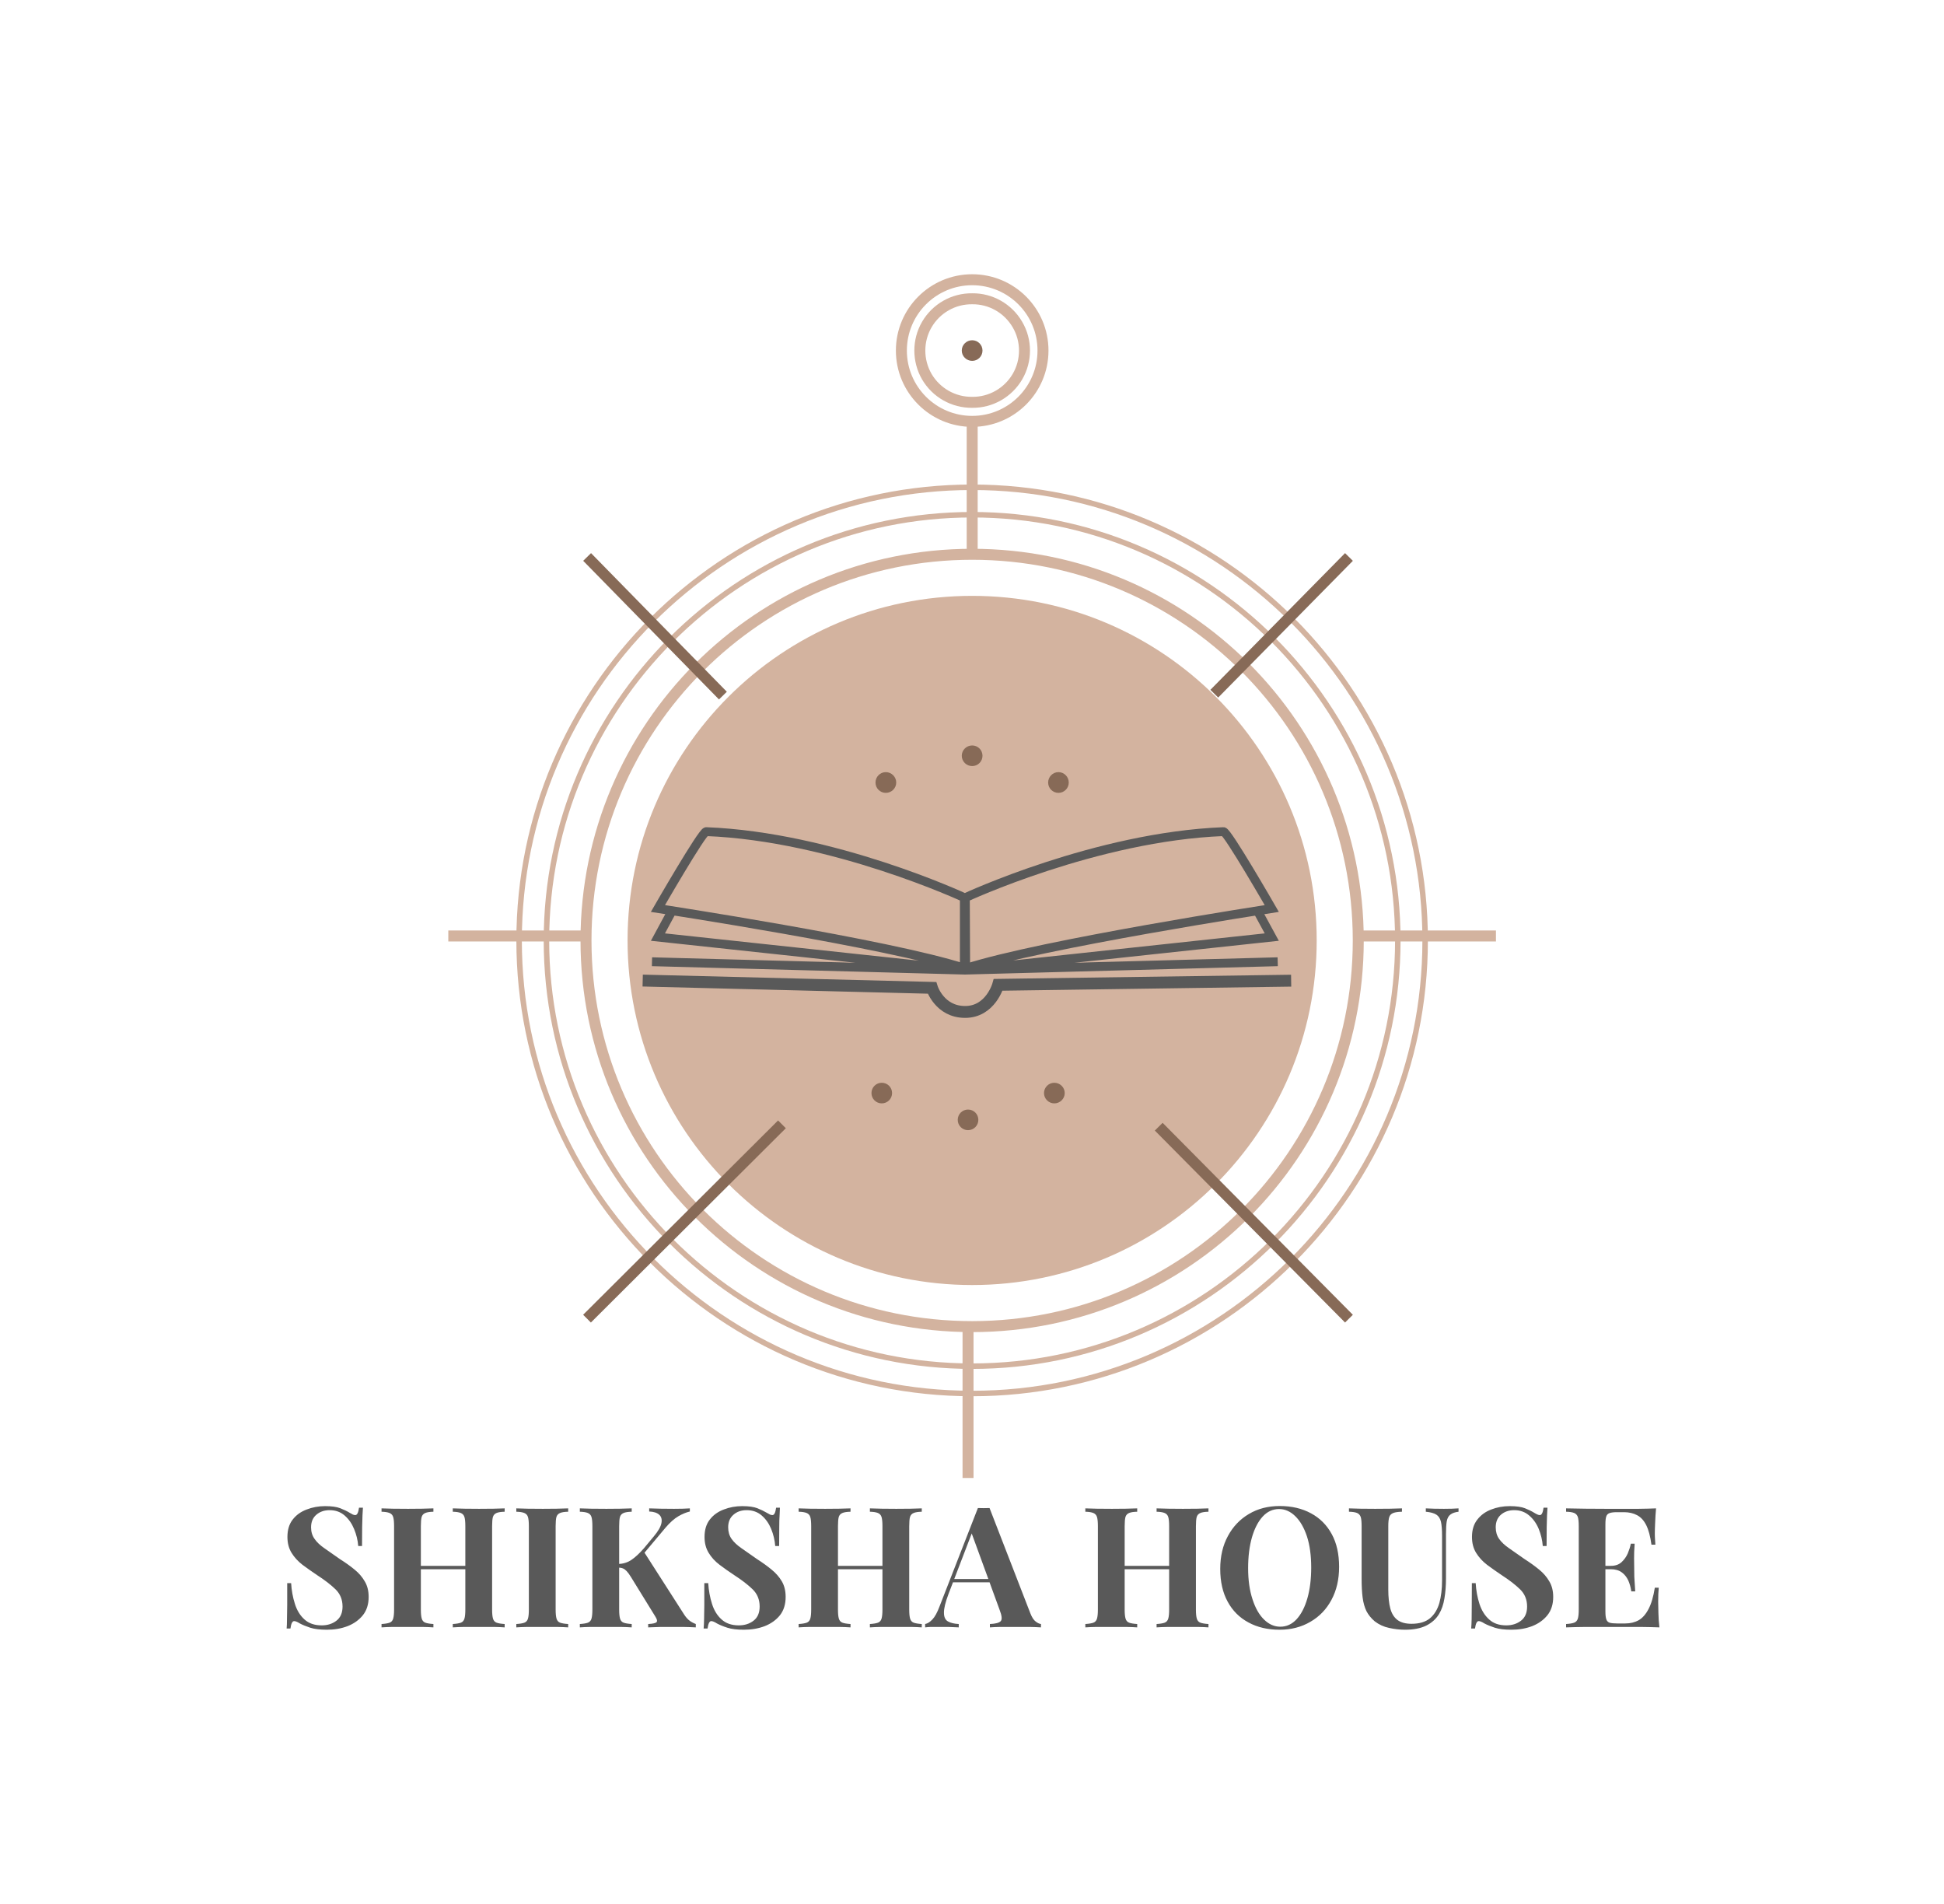 <svg xmlns="http://www.w3.org/2000/svg" version="1.1" xmlns:xlink="http://www.w3.org/1999/xlink" xmlns:svgjs="http://svgjs.dev/svgjs" viewBox="0 0 14.853 14.545"><g transform="matrix(0.856,0,0,0.856,2.119,11.504)"><g clip-path="url(#SvgjsClipPath3807)"><g clip-path="url(#ba51ccff9-2920-467d-aaa4-27d2e3f84662cb38fdce-28a0-4f6b-9405-8fbf2eb9b2b7)"><path d=" M 9.277 -5.047 C 9.277 -3.349 7.9 -1.972 6.202 -1.972 C 4.503 -1.972 3.126 -3.349 3.126 -5.047 C 3.126 -6.746 4.503 -8.122 6.202 -8.122 C 7.9 -8.122 9.277 -6.746 9.277 -5.047" fill="#d3b39f" transform="matrix(1,0,0,1,0,0)" fill-rule="nonzero"></path></g><g clip-path="url(#ba51ccff9-2920-467d-aaa4-27d2e3f84662cb38fdce-28a0-4f6b-9405-8fbf2eb9b2b7)"><path d=" M 10.245 -5.047 C 10.245 -2.818 8.431 -1.004 6.202 -1.004 C 3.972 -1.004 2.158 -2.818 2.158 -5.047 C 2.158 -7.277 3.972 -9.091 6.202 -9.091 C 8.431 -9.091 10.245 -7.277 10.245 -5.047 Z" fill="none" transform="matrix(1,0,0,1,0,0)" fill-rule="nonzero" stroke-dasharray="none" stroke-miterlimit="4" stroke-linejoin="miter" stroke-linecap="butt" stroke-width="0.049" stroke="#d3b39f"></path></g><g clip-path="url(#ba51ccff9-2920-467d-aaa4-27d2e3f84662cb38fdce-28a0-4f6b-9405-8fbf2eb9b2b7)"><path d=" M 10.001 -5.047 C 10.001 -2.952 8.297 -1.248 6.202 -1.248 C 4.107 -1.248 2.402 -2.952 2.402 -5.047 C 2.402 -7.142 4.107 -8.846 6.202 -8.846 C 8.297 -8.846 10.001 -7.142 10.001 -5.047 Z" fill="none" transform="matrix(1,0,0,1,0,0)" fill-rule="nonzero" stroke-dasharray="none" stroke-miterlimit="4" stroke-linejoin="miter" stroke-linecap="butt" stroke-width="0.049" stroke="#d3b39f"></path></g><g clip-path="url(#ba51ccff9-2920-467d-aaa4-27d2e3f84662cb38fdce-28a0-4f6b-9405-8fbf2eb9b2b7)"><path d=" M 9.648 -5.047 C 9.648 -3.144 8.105 -1.601 6.202 -1.601 C 4.298 -1.601 2.755 -3.144 2.755 -5.047 C 2.755 -6.95 4.298 -8.493 6.202 -8.493 C 8.105 -8.493 9.648 -6.95 9.648 -5.047 Z" fill="none" transform="matrix(1,0,0,1,0,0)" fill-rule="nonzero" stroke-dasharray="none" stroke-miterlimit="4" stroke-linejoin="miter" stroke-linecap="butt" stroke-width="0.098" stroke="#d3b39f"></path></g><g clip-path="url(#ba51ccff9-2920-467d-aaa4-27d2e3f84662cb38fdce-28a0-4f6b-9405-8fbf2eb9b2b7)"><path d=" M 9.565 -8.469 L 8.363 -7.249 M 4.504 -3.406 L 2.764 -1.672" fill="none" transform="matrix(1,0,0,1,0,0)" fill-rule="nonzero" stroke-dasharray="none" stroke-miterlimit="4" stroke-linejoin="miter" stroke-linecap="butt" stroke-width="0.098" stroke="#876a57"></path></g><g clip-path="url(#ba51ccff9-2920-467d-aaa4-27d2e3f84662cb38fdce-28a0-4f6b-9405-8fbf2eb9b2b7)"><path d=" M 3.977 -7.232 L 2.765 -8.469 M 7.867 -3.385 L 9.565 -1.672" fill="none" transform="matrix(1,0,0,1,0,0)" fill-rule="nonzero" stroke-dasharray="none" stroke-miterlimit="4" stroke-linejoin="miter" stroke-linecap="butt" stroke-width="0.098" stroke="#876a57"></path></g><g clip-path="url(#ba51ccff9-2920-467d-aaa4-27d2e3f84662cb38fdce-28a0-4f6b-9405-8fbf2eb9b2b7)"><path d=" M 6.202 -9.679 C 6.551 -9.679 6.834 -9.962 6.834 -10.311 C 6.834 -10.66 6.551 -10.943 6.202 -10.943 C 5.853 -10.943 5.57 -10.66 5.57 -10.311 C 5.57 -9.962 5.853 -9.679 6.202 -9.679 Z" fill="none" transform="matrix(1,0,0,1,0,0)" fill-rule="nonzero" stroke-dasharray="none" stroke-miterlimit="4" stroke-linejoin="miter" stroke-linecap="butt" stroke-width="0.098" stroke="#d3b39f"></path></g><g clip-path="url(#ba51ccff9-2920-467d-aaa4-27d2e3f84662cb38fdce-28a0-4f6b-9405-8fbf2eb9b2b7)"><path d=" M 6.202 -9.849 C 6.368 -9.847 6.522 -9.935 6.606 -10.078 C 6.69 -10.222 6.69 -10.4 6.606 -10.543 C 6.522 -10.687 6.368 -10.775 6.202 -10.773 C 6.035 -10.775 5.881 -10.687 5.797 -10.543 C 5.714 -10.4 5.714 -10.222 5.797 -10.078 C 5.881 -9.935 6.035 -9.847 6.202 -9.849 Z" fill="none" transform="matrix(1,0,0,1,0,0)" fill-rule="nonzero" stroke-dasharray="none" stroke-miterlimit="4" stroke-linejoin="miter" stroke-linecap="butt" stroke-width="0.098" stroke="#d3b39f"></path></g><g clip-path="url(#ba51ccff9-2920-467d-aaa4-27d2e3f84662cb38fdce-28a0-4f6b-9405-8fbf2eb9b2b7)"><path d=" M 6.202 -8.503 L 6.202 -9.664" fill="none" transform="matrix(1,0,0,1,0,0)" fill-rule="nonzero" stroke-dasharray="none" stroke-miterlimit="4" stroke-linejoin="miter" stroke-linecap="butt" stroke-width="0.098" stroke="#d3b39f"></path></g><g clip-path="url(#ba51ccff9-2920-467d-aaa4-27d2e3f84662cb38fdce-28a0-4f6b-9405-8fbf2eb9b2b7)"><path d=" M 6.165 -0.25 L 6.165 -1.628" fill="none" transform="matrix(1,0,0,1,0,0)" fill-rule="nonzero" stroke-dasharray="none" stroke-miterlimit="4" stroke-linejoin="miter" stroke-linecap="butt" stroke-width="0.098" stroke="#d3b39f"></path></g><g clip-path="url(#ba51ccff9-2920-467d-aaa4-27d2e3f84662cb38fdce-28a0-4f6b-9405-8fbf2eb9b2b7)"><path d=" M 6.202 -10.403 C 6.151 -10.403 6.109 -10.362 6.109 -10.311 C 6.109 -10.26 6.151 -10.219 6.202 -10.219 C 6.253 -10.219 6.294 -10.26 6.294 -10.311 C 6.294 -10.362 6.253 -10.403 6.202 -10.403" fill="#876a57" transform="matrix(1,0,0,1,0,0)" fill-rule="nonzero"></path></g><g clip-path="url(#ba51ccff9-2920-467d-aaa4-27d2e3f84662cb38fdce-28a0-4f6b-9405-8fbf2eb9b2b7)"><path d=" M 6.165 -3.354 C 6.216 -3.354 6.257 -3.395 6.257 -3.446 C 6.257 -3.497 6.216 -3.538 6.165 -3.538 C 6.114 -3.538 6.073 -3.497 6.073 -3.446 C 6.073 -3.395 6.114 -3.354 6.165 -3.354" fill="#876a57" transform="matrix(1,0,0,1,0,0)" fill-rule="nonzero"></path></g><g clip-path="url(#ba51ccff9-2920-467d-aaa4-27d2e3f84662cb38fdce-28a0-4f6b-9405-8fbf2eb9b2b7)"><path d=" M 5.395 -3.593 C 5.446 -3.593 5.487 -3.634 5.487 -3.685 C 5.487 -3.736 5.446 -3.777 5.395 -3.777 C 5.344 -3.777 5.303 -3.736 5.303 -3.685 C 5.303 -3.634 5.344 -3.593 5.395 -3.593" fill="#876a57" transform="matrix(1,0,0,1,0,0)" fill-rule="nonzero"></path></g><g clip-path="url(#ba51ccff9-2920-467d-aaa4-27d2e3f84662cb38fdce-28a0-4f6b-9405-8fbf2eb9b2b7)"><path d=" M 6.935 -3.593 C 6.986 -3.593 7.028 -3.634 7.028 -3.685 C 7.028 -3.736 6.986 -3.777 6.935 -3.777 C 6.885 -3.777 6.843 -3.736 6.843 -3.685 C 6.843 -3.634 6.885 -3.593 6.935 -3.593" fill="#876a57" transform="matrix(1,0,0,1,0,0)" fill-rule="nonzero"></path></g><g clip-path="url(#ba51ccff9-2920-467d-aaa4-27d2e3f84662cb38fdce-28a0-4f6b-9405-8fbf2eb9b2b7)"><path d=" M 6.202 -6.787 C 6.151 -6.787 6.109 -6.746 6.109 -6.695 C 6.109 -6.644 6.151 -6.603 6.202 -6.603 C 6.253 -6.603 6.294 -6.644 6.294 -6.695 C 6.294 -6.746 6.253 -6.787 6.202 -6.787" fill="#876a57" transform="matrix(1,0,0,1,0,0)" fill-rule="nonzero"></path></g><g clip-path="url(#ba51ccff9-2920-467d-aaa4-27d2e3f84662cb38fdce-28a0-4f6b-9405-8fbf2eb9b2b7)"><path d=" M 6.972 -6.549 C 6.921 -6.549 6.88 -6.507 6.88 -6.456 C 6.88 -6.405 6.921 -6.364 6.972 -6.364 C 7.023 -6.364 7.064 -6.405 7.064 -6.456 C 7.064 -6.507 7.023 -6.549 6.972 -6.549" fill="#876a57" transform="matrix(1,0,0,1,0,0)" fill-rule="nonzero"></path></g><g clip-path="url(#ba51ccff9-2920-467d-aaa4-27d2e3f84662cb38fdce-28a0-4f6b-9405-8fbf2eb9b2b7)"><path d=" M 5.431 -6.549 C 5.38 -6.549 5.339 -6.507 5.339 -6.456 C 5.339 -6.405 5.38 -6.364 5.431 -6.364 C 5.482 -6.364 5.524 -6.405 5.524 -6.456 C 5.524 -6.507 5.482 -6.549 5.431 -6.549" fill="#876a57" transform="matrix(1,0,0,1,0,0)" fill-rule="nonzero"></path></g><g clip-path="url(#ba51ccff9-2920-467d-aaa4-27d2e3f84662cb38fdce-28a0-4f6b-9405-8fbf2eb9b2b7)"><path d=" M 1.526 -5.087 L 2.75 -5.087" fill="none" transform="matrix(1,0,0,1,0,0)" fill-rule="nonzero" stroke-dasharray="none" stroke-miterlimit="4" stroke-linejoin="miter" stroke-linecap="butt" stroke-width="0.098" stroke="#d3b39f"></path></g><g clip-path="url(#ba51ccff9-2920-467d-aaa4-27d2e3f84662cb38fdce-28a0-4f6b-9405-8fbf2eb9b2b7)"><path d=" M 9.667 -5.087 L 10.877 -5.087" fill="none" transform="matrix(1,0,0,1,0,0)" fill-rule="nonzero" stroke-dasharray="none" stroke-miterlimit="4" stroke-linejoin="miter" stroke-linecap="butt" stroke-width="0.098" stroke="#d3b39f"></path></g><g clip-path="url(#ba51ccff9-2920-467d-aaa4-27d2e3f84662cb38fdce-28a0-4f6b-9405-8fbf2eb9b2b7)"><path d=" M 9.049 -4.688 L 6.434 -4.651 C 6.434 -4.651 6.367 -4.409 6.139 -4.409 C 5.91 -4.409 5.843 -4.624 5.843 -4.624 L 3.261 -4.689" fill="none" transform="matrix(1,0,0,1,0,0)" fill-rule="nonzero" stroke-dasharray="none" stroke-miterlimit="4" stroke-linejoin="miter" stroke-linecap="butt" stroke-width="0.106" stroke="#595959"></path></g><g clip-path="url(#ba51ccff9-2920-467d-aaa4-27d2e3f84662cb38fdce-28a0-4f6b-9405-8fbf2eb9b2b7)"><path d=" M 6.132 -4.799 L 6.132 -5.429 C 6.132 -5.429 4.962 -5.974 3.828 -6.018 C 3.793 -6.02 3.397 -5.332 3.397 -5.332 C 3.397 -5.332 5.455 -5.019 6.132 -4.799 Z M 3.511 -5.288 L 3.397 -5.077 L 6.143 -4.782 L 3.344 -4.857 M 6.144 -4.797 L 6.141 -5.429 C 6.141 -5.429 7.31 -5.974 8.445 -6.018 C 8.48 -6.02 8.876 -5.332 8.876 -5.332 C 8.876 -5.332 6.821 -5.016 6.144 -4.797 Z M 8.761 -5.288 L 8.876 -5.077 L 6.133 -4.782 L 8.929 -4.857" fill="none" transform="matrix(1,0,0,1,0,0)" fill-rule="nonzero" stroke-dasharray="none" stroke-miterlimit="4" stroke-linejoin="miter" stroke-linecap="butt" stroke-width="0.079" stroke="#595959"></path></g></g><g><path d=" M 0.426 0.001 Q 0.514 0.001 0.562 0.02 Q 0.611 0.039 0.645 0.06 Q 0.663 0.071 0.674 0.076 Q 0.685 0.081 0.696 0.081 Q 0.72 0.081 0.729 0.015 L 0.764 0.015 Q 0.762 0.043 0.76 0.083 Q 0.758 0.123 0.757 0.187 Q 0.756 0.252 0.756 0.357 L 0.722 0.357 Q 0.716 0.279 0.685 0.205 Q 0.655 0.132 0.601 0.085 Q 0.546 0.037 0.467 0.037 Q 0.395 0.037 0.348 0.078 Q 0.301 0.118 0.301 0.19 Q 0.301 0.25 0.332 0.293 Q 0.361 0.336 0.419 0.376 Q 0.477 0.417 0.559 0.474 Q 0.632 0.52 0.689 0.567 Q 0.746 0.613 0.78 0.672 Q 0.815 0.73 0.815 0.811 Q 0.815 0.91 0.763 0.975 Q 0.711 1.039 0.627 1.072 Q 0.543 1.104 0.443 1.104 Q 0.35 1.104 0.294 1.086 Q 0.239 1.068 0.201 1.048 Q 0.168 1.027 0.15 1.027 Q 0.126 1.027 0.117 1.093 L 0.083 1.093 Q 0.086 1.057 0.086 1.01 Q 0.087 0.962 0.088 0.884 Q 0.088 0.807 0.088 0.688 L 0.123 0.688 Q 0.129 0.787 0.157 0.874 Q 0.184 0.96 0.242 1.012 Q 0.3 1.065 0.396 1.065 Q 0.474 1.065 0.528 1.023 Q 0.582 0.981 0.582 0.897 Q 0.582 0.804 0.519 0.743 Q 0.456 0.682 0.357 0.618 Q 0.287 0.571 0.225 0.525 Q 0.164 0.478 0.127 0.418 Q 0.09 0.358 0.09 0.276 Q 0.09 0.181 0.137 0.121 Q 0.184 0.06 0.262 0.031 Q 0.339 0.001 0.426 0.001 M 1.566 1.083 L 1.566 1.053 Q 1.614 1.05 1.638 1.041 Q 1.662 1.032 1.67 1.005 Q 1.678 0.978 1.678 0.924 L 1.678 0.18 Q 1.678 0.124 1.67 0.098 Q 1.662 0.072 1.637 0.062 Q 1.612 0.052 1.566 0.051 L 1.566 0.021 Q 1.606 0.022 1.672 0.024 Q 1.737 0.025 1.801 0.025 Q 1.87 0.025 1.931 0.024 Q 1.992 0.022 2.029 0.021 L 2.029 0.051 Q 1.981 0.052 1.957 0.062 Q 1.932 0.072 1.924 0.098 Q 1.917 0.124 1.917 0.18 L 1.917 0.924 Q 1.917 0.978 1.925 1.005 Q 1.933 1.032 1.957 1.041 Q 1.981 1.05 2.029 1.053 L 2.029 1.083 Q 1.992 1.08 1.931 1.079 Q 1.87 1.079 1.801 1.079 Q 1.737 1.079 1.672 1.079 Q 1.606 1.08 1.566 1.083 M 0.93 1.083 L 0.93 1.053 Q 0.978 1.05 1.002 1.041 Q 1.026 1.032 1.034 1.005 Q 1.042 0.978 1.042 0.924 L 1.042 0.18 Q 1.042 0.124 1.034 0.098 Q 1.026 0.072 1.001 0.062 Q 0.976 0.052 0.93 0.051 L 0.93 0.021 Q 0.969 0.022 1.031 0.024 Q 1.093 0.025 1.167 0.025 Q 1.23 0.025 1.291 0.024 Q 1.353 0.022 1.393 0.021 L 1.393 0.051 Q 1.345 0.052 1.321 0.062 Q 1.296 0.072 1.288 0.098 Q 1.281 0.124 1.281 0.18 L 1.281 0.924 Q 1.281 0.978 1.289 1.005 Q 1.297 1.032 1.321 1.041 Q 1.345 1.05 1.393 1.053 L 1.393 1.083 Q 1.353 1.08 1.291 1.079 Q 1.23 1.079 1.167 1.079 Q 1.093 1.079 1.031 1.079 Q 0.969 1.08 0.93 1.083 M 1.183 0.564 L 1.183 0.534 L 1.776 0.534 L 1.776 0.564 L 1.183 0.564 M 2.596 0.021 L 2.596 0.051 Q 2.548 0.052 2.524 0.062 Q 2.499 0.072 2.491 0.098 Q 2.484 0.124 2.484 0.18 L 2.484 0.924 Q 2.484 0.978 2.492 1.005 Q 2.5 1.032 2.524 1.041 Q 2.548 1.05 2.596 1.053 L 2.596 1.083 Q 2.556 1.08 2.494 1.079 Q 2.433 1.079 2.37 1.079 Q 2.296 1.079 2.234 1.079 Q 2.172 1.08 2.133 1.083 L 2.133 1.053 Q 2.181 1.05 2.205 1.041 Q 2.229 1.032 2.237 1.005 Q 2.245 0.978 2.245 0.924 L 2.245 0.18 Q 2.245 0.124 2.237 0.098 Q 2.229 0.072 2.204 0.062 Q 2.179 0.052 2.133 0.051 L 2.133 0.021 Q 2.172 0.022 2.234 0.024 Q 2.296 0.025 2.37 0.025 Q 2.433 0.025 2.494 0.024 Q 2.556 0.022 2.596 0.021 M 3.682 0.021 L 3.682 0.049 Q 3.634 0.06 3.58 0.091 Q 3.525 0.123 3.465 0.193 L 3.183 0.529 L 3.27 0.405 L 3.627 0.962 Q 3.648 0.996 3.672 1.017 Q 3.696 1.038 3.735 1.053 L 3.735 1.083 Q 3.682 1.08 3.618 1.079 Q 3.553 1.079 3.501 1.079 Q 3.469 1.079 3.424 1.079 Q 3.379 1.08 3.31 1.083 L 3.31 1.053 Q 3.372 1.05 3.385 1.036 Q 3.397 1.022 3.373 0.985 L 3.156 0.633 Q 3.135 0.599 3.118 0.581 Q 3.102 0.564 3.085 0.557 Q 3.069 0.55 3.042 0.549 L 3.042 0.517 Q 3.108 0.516 3.16 0.481 Q 3.211 0.447 3.273 0.376 L 3.361 0.27 Q 3.418 0.202 3.428 0.154 Q 3.438 0.105 3.409 0.078 Q 3.379 0.051 3.319 0.049 L 3.319 0.021 Q 3.375 0.022 3.425 0.024 Q 3.475 0.025 3.541 0.025 Q 3.628 0.025 3.682 0.021 M 3.163 0.021 L 3.163 0.051 Q 3.115 0.052 3.091 0.062 Q 3.066 0.072 3.058 0.098 Q 3.051 0.124 3.051 0.18 L 3.051 0.924 Q 3.051 0.978 3.059 1.005 Q 3.067 1.032 3.091 1.041 Q 3.115 1.05 3.163 1.053 L 3.163 1.083 Q 3.123 1.08 3.061 1.079 Q 3 1.079 2.937 1.079 Q 2.865 1.079 2.801 1.079 Q 2.737 1.08 2.7 1.083 L 2.7 1.053 Q 2.748 1.05 2.772 1.041 Q 2.796 1.032 2.804 1.005 Q 2.812 0.978 2.812 0.924 L 2.812 0.18 Q 2.812 0.124 2.804 0.098 Q 2.796 0.072 2.771 0.062 Q 2.746 0.052 2.7 0.051 L 2.7 0.021 Q 2.737 0.022 2.801 0.024 Q 2.865 0.025 2.937 0.025 Q 3 0.025 3.061 0.024 Q 3.123 0.022 3.163 0.021 M 4.149 0.001 Q 4.237 0.001 4.285 0.02 Q 4.333 0.039 4.368 0.06 Q 4.386 0.071 4.397 0.076 Q 4.408 0.081 4.419 0.081 Q 4.443 0.081 4.452 0.015 L 4.486 0.015 Q 4.485 0.043 4.483 0.083 Q 4.48 0.123 4.48 0.187 Q 4.479 0.252 4.479 0.357 L 4.444 0.357 Q 4.438 0.279 4.408 0.205 Q 4.378 0.132 4.324 0.085 Q 4.269 0.037 4.189 0.037 Q 4.117 0.037 4.071 0.078 Q 4.024 0.118 4.024 0.19 Q 4.024 0.25 4.054 0.293 Q 4.084 0.336 4.142 0.376 Q 4.2 0.417 4.282 0.474 Q 4.354 0.52 4.411 0.567 Q 4.468 0.613 4.503 0.672 Q 4.537 0.73 4.537 0.811 Q 4.537 0.91 4.486 0.975 Q 4.434 1.039 4.35 1.072 Q 4.266 1.104 4.165 1.104 Q 4.072 1.104 4.017 1.086 Q 3.961 1.068 3.924 1.048 Q 3.891 1.027 3.873 1.027 Q 3.849 1.027 3.84 1.093 L 3.805 1.093 Q 3.808 1.057 3.809 1.01 Q 3.81 0.962 3.811 0.884 Q 3.811 0.807 3.811 0.688 L 3.846 0.688 Q 3.852 0.787 3.88 0.874 Q 3.907 0.96 3.965 1.012 Q 4.023 1.065 4.119 1.065 Q 4.197 1.065 4.251 1.023 Q 4.305 0.981 4.305 0.897 Q 4.305 0.804 4.242 0.743 Q 4.179 0.682 4.08 0.618 Q 4.009 0.571 3.948 0.525 Q 3.886 0.478 3.85 0.418 Q 3.813 0.358 3.813 0.276 Q 3.813 0.181 3.86 0.121 Q 3.907 0.06 3.985 0.031 Q 4.062 0.001 4.149 0.001 M 5.289 1.083 L 5.289 1.053 Q 5.337 1.05 5.361 1.041 Q 5.385 1.032 5.393 1.005 Q 5.401 0.978 5.401 0.924 L 5.401 0.18 Q 5.401 0.124 5.393 0.098 Q 5.385 0.072 5.36 0.062 Q 5.335 0.052 5.289 0.051 L 5.289 0.021 Q 5.329 0.022 5.395 0.024 Q 5.46 0.025 5.524 0.025 Q 5.593 0.025 5.654 0.024 Q 5.715 0.022 5.752 0.021 L 5.752 0.051 Q 5.704 0.052 5.68 0.062 Q 5.655 0.072 5.647 0.098 Q 5.64 0.124 5.64 0.18 L 5.64 0.924 Q 5.64 0.978 5.648 1.005 Q 5.656 1.032 5.68 1.041 Q 5.704 1.05 5.752 1.053 L 5.752 1.083 Q 5.715 1.08 5.654 1.079 Q 5.593 1.079 5.524 1.079 Q 5.46 1.079 5.395 1.079 Q 5.329 1.08 5.289 1.083 M 4.653 1.083 L 4.653 1.053 Q 4.701 1.05 4.725 1.041 Q 4.749 1.032 4.757 1.005 Q 4.765 0.978 4.765 0.924 L 4.765 0.18 Q 4.765 0.124 4.757 0.098 Q 4.749 0.072 4.724 0.062 Q 4.699 0.052 4.653 0.051 L 4.653 0.021 Q 4.692 0.022 4.754 0.024 Q 4.816 0.025 4.89 0.025 Q 4.953 0.025 5.014 0.024 Q 5.076 0.022 5.116 0.021 L 5.116 0.051 Q 5.068 0.052 5.044 0.062 Q 5.019 0.072 5.011 0.098 Q 5.004 0.124 5.004 0.18 L 5.004 0.924 Q 5.004 0.978 5.012 1.005 Q 5.02 1.032 5.044 1.041 Q 5.068 1.05 5.116 1.053 L 5.116 1.083 Q 5.076 1.08 5.014 1.079 Q 4.953 1.079 4.89 1.079 Q 4.816 1.079 4.754 1.079 Q 4.692 1.08 4.653 1.083 M 4.906 0.564 L 4.906 0.534 L 5.499 0.534 L 5.499 0.564 L 4.906 0.564 M 6.357 0.018 L 6.721 0.957 Q 6.742 1.011 6.769 1.031 Q 6.795 1.051 6.816 1.053 L 6.816 1.083 Q 6.771 1.08 6.71 1.079 Q 6.649 1.079 6.588 1.079 Q 6.519 1.079 6.457 1.079 Q 6.396 1.08 6.36 1.083 L 6.36 1.053 Q 6.436 1.05 6.457 1.027 Q 6.477 1.004 6.447 0.927 L 6.192 0.229 L 6.219 0.19 L 5.991 0.784 Q 5.949 0.895 5.95 0.952 Q 5.95 1.01 5.986 1.03 Q 6.022 1.05 6.082 1.053 L 6.082 1.083 Q 6.033 1.08 5.988 1.079 Q 5.943 1.079 5.896 1.079 Q 5.863 1.079 5.834 1.079 Q 5.805 1.08 5.782 1.083 L 5.782 1.053 Q 5.814 1.047 5.847 1.012 Q 5.88 0.978 5.911 0.895 L 6.253 0.018 Q 6.277 0.019 6.305 0.019 Q 6.333 0.019 6.357 0.018 M 6.462 0.651 L 6.462 0.681 L 6.015 0.681 L 6.03 0.651 L 6.462 0.651 M 7.848 1.083 L 7.848 1.053 Q 7.896 1.05 7.92 1.041 Q 7.944 1.032 7.952 1.005 Q 7.96 0.978 7.96 0.924 L 7.96 0.18 Q 7.96 0.124 7.952 0.098 Q 7.944 0.072 7.919 0.062 Q 7.894 0.052 7.848 0.051 L 7.848 0.021 Q 7.888 0.022 7.954 0.024 Q 8.019 0.025 8.083 0.025 Q 8.152 0.025 8.213 0.024 Q 8.274 0.022 8.311 0.021 L 8.311 0.051 Q 8.263 0.052 8.239 0.062 Q 8.214 0.072 8.206 0.098 Q 8.199 0.124 8.199 0.18 L 8.199 0.924 Q 8.199 0.978 8.207 1.005 Q 8.215 1.032 8.239 1.041 Q 8.263 1.05 8.311 1.053 L 8.311 1.083 Q 8.274 1.08 8.213 1.079 Q 8.152 1.079 8.083 1.079 Q 8.019 1.079 7.954 1.079 Q 7.888 1.08 7.848 1.083 M 7.212 1.083 L 7.212 1.053 Q 7.26 1.05 7.284 1.041 Q 7.308 1.032 7.316 1.005 Q 7.324 0.978 7.324 0.924 L 7.324 0.18 Q 7.324 0.124 7.316 0.098 Q 7.308 0.072 7.283 0.062 Q 7.258 0.052 7.212 0.051 L 7.212 0.021 Q 7.251 0.022 7.313 0.024 Q 7.375 0.025 7.449 0.025 Q 7.512 0.025 7.573 0.024 Q 7.635 0.022 7.675 0.021 L 7.675 0.051 Q 7.627 0.052 7.603 0.062 Q 7.578 0.072 7.57 0.098 Q 7.563 0.124 7.563 0.18 L 7.563 0.924 Q 7.563 0.978 7.571 1.005 Q 7.579 1.032 7.603 1.041 Q 7.627 1.05 7.675 1.053 L 7.675 1.083 Q 7.635 1.08 7.573 1.079 Q 7.512 1.079 7.449 1.079 Q 7.375 1.079 7.313 1.079 Q 7.251 1.08 7.212 1.083 M 7.465 0.564 L 7.465 0.534 L 8.058 0.534 L 8.058 0.564 L 7.465 0.564 M 8.947 0 Q 9.106 0 9.226 0.065 Q 9.345 0.129 9.411 0.25 Q 9.477 0.37 9.477 0.543 Q 9.477 0.711 9.409 0.837 Q 9.342 0.963 9.221 1.033 Q 9.1 1.104 8.946 1.104 Q 8.787 1.104 8.668 1.039 Q 8.548 0.975 8.482 0.853 Q 8.416 0.732 8.416 0.561 Q 8.416 0.393 8.485 0.267 Q 8.553 0.141 8.672 0.071 Q 8.791 0 8.947 0 M 8.941 0.027 Q 8.857 0.027 8.795 0.094 Q 8.733 0.162 8.699 0.28 Q 8.665 0.399 8.665 0.555 Q 8.665 0.714 8.704 0.832 Q 8.742 0.95 8.807 1.013 Q 8.872 1.077 8.952 1.077 Q 9.036 1.077 9.098 1.01 Q 9.16 0.942 9.194 0.823 Q 9.228 0.704 9.228 0.549 Q 9.228 0.388 9.19 0.271 Q 9.151 0.154 9.086 0.091 Q 9.021 0.027 8.941 0.027 M 10.543 0.021 L 10.543 0.051 Q 10.495 0.057 10.471 0.076 Q 10.446 0.094 10.438 0.135 Q 10.431 0.175 10.431 0.249 L 10.431 0.646 Q 10.431 0.744 10.417 0.825 Q 10.404 0.906 10.369 0.964 Q 10.33 1.029 10.255 1.067 Q 10.18 1.104 10.065 1.104 Q 9.996 1.104 9.924 1.088 Q 9.852 1.073 9.795 1.029 Q 9.747 0.988 9.721 0.938 Q 9.696 0.886 9.687 0.817 Q 9.678 0.747 9.678 0.651 L 9.678 0.18 Q 9.678 0.124 9.67 0.098 Q 9.661 0.072 9.637 0.062 Q 9.613 0.052 9.565 0.051 L 9.565 0.021 Q 9.603 0.022 9.667 0.024 Q 9.73 0.025 9.799 0.025 Q 9.868 0.025 9.932 0.024 Q 9.996 0.022 10.038 0.021 L 10.038 0.051 Q 9.987 0.052 9.961 0.062 Q 9.934 0.072 9.925 0.098 Q 9.916 0.124 9.916 0.18 L 9.916 0.745 Q 9.916 0.846 9.934 0.914 Q 9.952 0.982 9.998 1.017 Q 10.044 1.051 10.123 1.051 Q 10.228 1.051 10.288 1.002 Q 10.347 0.952 10.372 0.865 Q 10.396 0.777 10.396 0.663 L 10.396 0.267 Q 10.396 0.184 10.386 0.14 Q 10.375 0.096 10.345 0.077 Q 10.314 0.057 10.251 0.051 L 10.251 0.021 Q 10.279 0.022 10.326 0.024 Q 10.372 0.025 10.413 0.025 Q 10.449 0.025 10.484 0.024 Q 10.519 0.022 10.543 0.021 M 10.999 0.001 Q 11.088 0.001 11.136 0.02 Q 11.184 0.039 11.218 0.06 Q 11.236 0.071 11.248 0.076 Q 11.259 0.081 11.269 0.081 Q 11.293 0.081 11.302 0.015 L 11.337 0.015 Q 11.335 0.043 11.333 0.083 Q 11.331 0.123 11.33 0.187 Q 11.329 0.252 11.329 0.357 L 11.295 0.357 Q 11.289 0.279 11.259 0.205 Q 11.229 0.132 11.174 0.085 Q 11.119 0.037 11.04 0.037 Q 10.968 0.037 10.921 0.078 Q 10.875 0.118 10.875 0.19 Q 10.875 0.25 10.905 0.293 Q 10.935 0.336 10.993 0.376 Q 11.05 0.417 11.133 0.474 Q 11.205 0.52 11.262 0.567 Q 11.319 0.613 11.353 0.672 Q 11.388 0.73 11.388 0.811 Q 11.388 0.91 11.336 0.975 Q 11.284 1.039 11.2 1.072 Q 11.116 1.104 11.016 1.104 Q 10.923 1.104 10.867 1.086 Q 10.812 1.068 10.774 1.048 Q 10.741 1.027 10.723 1.027 Q 10.699 1.027 10.69 1.093 L 10.656 1.093 Q 10.659 1.057 10.66 1.01 Q 10.66 0.962 10.661 0.884 Q 10.662 0.807 10.662 0.688 L 10.696 0.688 Q 10.702 0.787 10.73 0.874 Q 10.758 0.96 10.816 1.012 Q 10.873 1.065 10.969 1.065 Q 11.047 1.065 11.101 1.023 Q 11.155 0.981 11.155 0.897 Q 11.155 0.804 11.092 0.743 Q 11.029 0.682 10.93 0.618 Q 10.86 0.571 10.798 0.525 Q 10.737 0.478 10.7 0.418 Q 10.663 0.358 10.663 0.276 Q 10.663 0.181 10.711 0.121 Q 10.758 0.06 10.835 0.031 Q 10.912 0.001 10.999 0.001 M 12.306 0.021 Q 12.3 0.087 12.298 0.148 Q 12.295 0.21 12.295 0.243 Q 12.295 0.273 12.297 0.3 Q 12.298 0.327 12.3 0.345 L 12.265 0.345 Q 12.25 0.235 12.219 0.172 Q 12.187 0.108 12.137 0.082 Q 12.087 0.055 12.019 0.055 L 11.958 0.055 Q 11.913 0.055 11.891 0.063 Q 11.869 0.071 11.862 0.092 Q 11.854 0.114 11.854 0.162 L 11.854 0.942 Q 11.854 0.988 11.862 1.011 Q 11.869 1.033 11.891 1.041 Q 11.913 1.048 11.958 1.048 L 12.031 1.048 Q 12.099 1.048 12.151 1.019 Q 12.202 0.99 12.239 0.919 Q 12.276 0.849 12.295 0.729 L 12.33 0.729 Q 12.325 0.777 12.325 0.855 Q 12.325 0.889 12.327 0.952 Q 12.328 1.015 12.336 1.083 Q 12.259 1.08 12.163 1.079 Q 12.067 1.079 11.992 1.079 Q 11.941 1.079 11.857 1.079 Q 11.773 1.079 11.679 1.079 Q 11.584 1.08 11.503 1.083 L 11.503 1.053 Q 11.551 1.05 11.575 1.041 Q 11.599 1.032 11.608 1.005 Q 11.616 0.978 11.616 0.924 L 11.616 0.18 Q 11.616 0.124 11.608 0.098 Q 11.599 0.072 11.575 0.062 Q 11.55 0.052 11.503 0.051 L 11.503 0.021 Q 11.584 0.022 11.679 0.024 Q 11.773 0.025 11.857 0.025 Q 11.941 0.025 11.992 0.025 Q 12.061 0.025 12.149 0.025 Q 12.237 0.024 12.306 0.021 M 12.072 0.534 Q 12.072 0.534 12.072 0.549 Q 12.072 0.564 12.072 0.564 L 11.809 0.564 Q 11.809 0.564 11.809 0.549 Q 11.809 0.534 11.809 0.534 L 12.072 0.534 M 12.115 0.336 Q 12.109 0.421 12.11 0.466 Q 12.111 0.511 12.111 0.549 Q 12.111 0.587 12.112 0.631 Q 12.114 0.676 12.12 0.762 L 12.085 0.762 Q 12.078 0.71 12.058 0.664 Q 12.037 0.619 12 0.592 Q 11.962 0.564 11.902 0.564 L 11.902 0.534 Q 11.962 0.534 11.998 0.501 Q 12.034 0.468 12.054 0.422 Q 12.073 0.376 12.081 0.336 L 12.115 0.336" fill="#595959" fill-rule="nonzero"></path></g><g></g></g><defs><clipPath id="SvgjsClipPath3807"><path d=" M 1.526 -10.992 h 9.351 v 10.742 h -9.351 Z"></path></clipPath><clipPath id="ba51ccff9-2920-467d-aaa4-27d2e3f84662cb38fdce-28a0-4f6b-9405-8fbf2eb9b2b7"><path d=" M 0.939 -11.044 L 11.464 -11.044 L 11.464 0.216 L 0.939 0.216 Z"></path></clipPath></defs></svg>